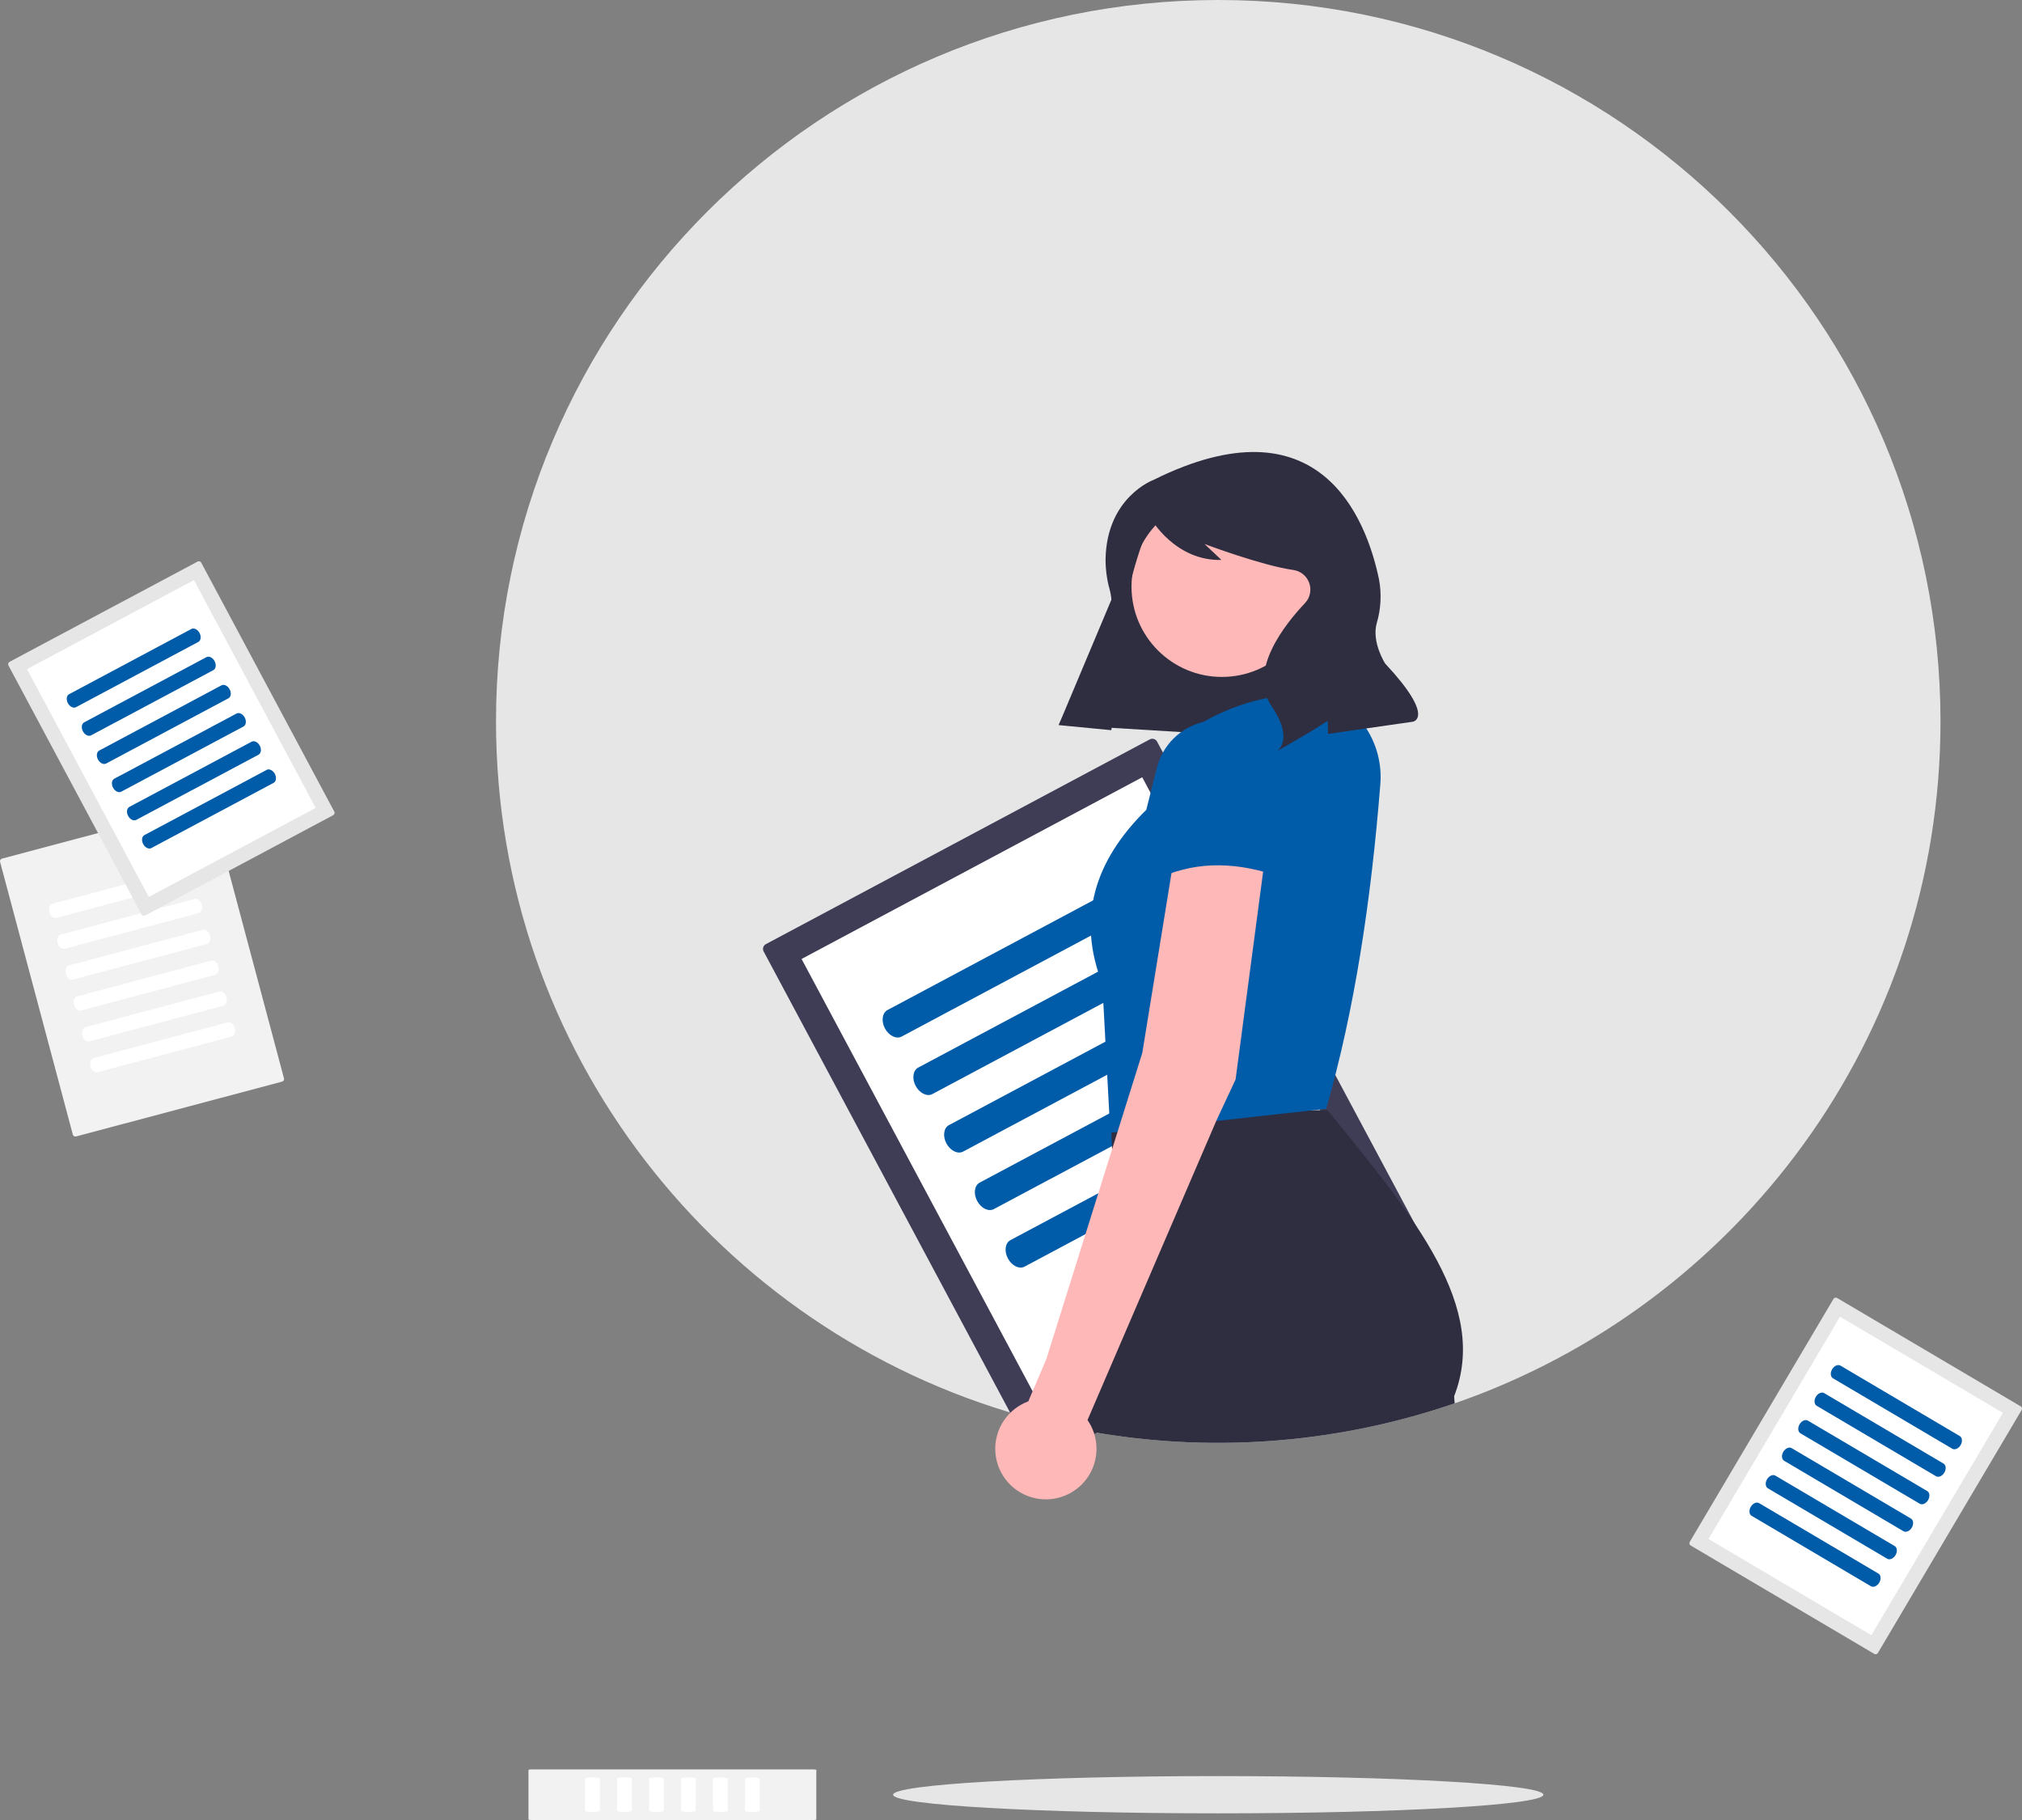 <svg width="200" height="180" viewBox="0 0 200 180" fill="none" xmlns="http://www.w3.org/2000/svg">
<rect x="0" y="0" width="200" height="180" fill="#808080" stroke="none"/>
<g clip-path="url(#clip0_846_1520)">
<path d="M191.938 71.352C191.938 102.578 171.856 129.117 143.887 138.791C132.629 142.662 120.584 143.681 108.835 141.755C107.72 141.574 106.613 141.365 105.513 141.129C104.024 140.813 102.552 140.449 101.098 140.039C71.07 131.597 49.061 104.042 49.061 71.352C49.061 31.945 81.045 0 120.5 0C159.954 0 191.938 31.945 191.938 71.352Z" fill="#E6E6E6"/>
<path d="M75.755 93.374C75.629 93.441 75.536 93.555 75.494 93.692C75.453 93.828 75.467 93.975 75.534 94.101L102.393 144.347C102.46 144.473 102.575 144.566 102.711 144.608C102.848 144.649 102.995 144.635 103.121 144.568L141.089 124.322C141.214 124.255 141.308 124.14 141.35 124.004C141.391 123.868 141.377 123.72 141.31 123.595L114.451 73.349C114.384 73.223 114.269 73.129 114.133 73.088C113.996 73.046 113.849 73.061 113.723 73.128L75.755 93.374Z" fill="#3F3D56"/>
<path d="M79.284 94.842L103.863 140.822L137.559 122.854L112.981 76.874L79.284 94.842ZM77.149 95.981L77.154 95.978L77.149 95.981L77.149 95.981Z" fill="white"/>
<path d="M87.78 99.897C87.257 100.176 87.145 100.991 87.532 101.713C87.918 102.436 88.658 102.797 89.181 102.517L113.86 89.357C114.384 89.078 114.495 88.263 114.109 87.541C113.723 86.819 112.983 86.458 112.459 86.737L87.78 99.897Z" fill="#005CA9"/>
<path d="M90.821 105.585C90.298 105.864 90.186 106.679 90.572 107.401C90.958 108.124 91.698 108.484 92.222 108.205L116.901 95.045C117.424 94.766 117.536 93.951 117.15 93.229C116.764 92.507 116.024 92.146 115.5 92.425L90.821 105.585Z" fill="#005CA9"/>
<path d="M93.862 111.274C93.338 111.553 93.227 112.368 93.613 113.09C93.999 113.812 94.739 114.173 95.262 113.894L119.941 100.734C120.465 100.455 120.576 99.64 120.19 98.918C119.804 98.195 119.064 97.834 118.541 98.114L93.862 111.274Z" fill="#005CA9"/>
<path d="M96.902 116.962C96.379 117.241 96.267 118.056 96.654 118.778C97.04 119.501 97.78 119.861 98.303 119.582L122.982 106.422C123.506 106.143 123.617 105.328 123.231 104.606C122.845 103.884 122.105 103.523 121.581 103.802L96.902 116.962Z" fill="#005CA9"/>
<path d="M99.943 122.65C99.42 122.929 99.308 123.744 99.694 124.466C100.08 125.188 100.82 125.549 101.344 125.27L126.023 112.11C126.546 111.831 126.658 111.016 126.272 110.294C125.885 109.572 125.146 109.211 124.622 109.49L99.943 122.65Z" fill="#005CA9"/>
<path d="M104.735 71.666L127.097 73.029L133.36 54.376L113.746 50.237L104.735 71.666Z" fill="#2F2E41"/>
<path d="M120.863 66.949C125.802 66.949 129.806 62.95 129.806 58.016C129.806 53.083 125.802 49.084 120.863 49.084C115.923 49.084 111.919 53.083 111.919 58.016C111.919 62.95 115.923 66.949 120.863 66.949Z" fill="#FFB8B8"/>
<path d="M143.829 138.096L143.887 138.791C132.629 142.662 120.584 143.681 108.835 141.755L105.513 141.129L108.674 134.128L110.746 129.539L110 113.662L109.921 112.019L109.823 109.924L111.173 109.916L120.768 109.858L129.913 109.8L131.308 109.792C140.051 120.534 147.266 129.265 143.829 138.096Z" fill="#2F2E41"/>
<path d="M131.176 109.66L109.823 112.03L109.032 97.286C106.527 90.902 108.181 85.205 113.381 80.092L114.439 75.912C114.716 74.815 115.29 73.815 116.097 73.02C116.903 72.226 117.913 71.668 119.015 71.407C122.511 69.404 126.47 68.45 130.912 68.587C132.686 69.279 134.19 70.522 135.203 72.134C136.215 73.745 136.681 75.639 136.533 77.535C135.615 89.123 133.965 99.969 131.176 109.66Z" fill="#005CA9"/>
<path d="M114.097 47.462C114.097 47.462 109.473 49.148 109.354 55.276C109.347 56.307 109.485 57.334 109.763 58.327C110.063 59.453 110.304 61.897 108.287 65.154C106.97 67.269 105.778 69.459 104.72 71.714L109.927 72.216L110.788 63.595C111.205 59.415 112.237 55.319 113.849 51.439L113.882 51.358C113.882 51.358 116.271 55.505 120.812 55.377L119.144 53.804C119.144 53.804 124.831 55.942 127.923 56.372C128.276 56.421 128.609 56.565 128.886 56.789C129.163 57.013 129.373 57.309 129.494 57.643C129.616 57.978 129.643 58.339 129.574 58.688C129.505 59.037 129.342 59.361 129.102 59.624C129.084 59.644 129.066 59.664 129.047 59.684C127.156 61.682 123.392 66.326 125.763 69.826C128.133 73.325 126.215 74.351 126.215 74.351L129.727 72.307L131.322 71.29L131.358 72.585L139.762 71.377C139.762 71.377 142.023 70.989 137.004 65.619C137.004 65.619 135.659 63.517 136.169 61.657C136.591 60.242 136.67 58.748 136.4 57.297C135.139 51.255 130.523 39.303 114.097 47.462Z" fill="#2F2E41"/>
<path d="M120.5 179.342C138.261 179.342 152.66 178.517 152.66 177.499C152.66 176.481 138.261 175.656 120.5 175.656C102.738 175.656 88.339 176.481 88.339 177.499C88.339 178.517 102.738 179.342 120.5 179.342Z" fill="#E6E6E6"/>
<path d="M0.196 84.919C0.128 84.937 0.071 84.981 0.036 85.042C0.001 85.102 -0.009 85.174 0.009 85.242L7.203 112.21C7.221 112.277 7.265 112.334 7.326 112.369C7.386 112.404 7.458 112.414 7.525 112.396L27.903 106.973C27.971 106.955 28.029 106.911 28.064 106.851C28.099 106.79 28.108 106.719 28.09 106.651L20.896 79.683C20.878 79.616 20.834 79.558 20.774 79.523C20.713 79.488 20.641 79.479 20.574 79.497L0.196 84.919Z" fill="#F2F2F2"/>
<path d="M5.203 89.373C4.922 89.448 4.778 89.824 4.881 90.212C4.985 90.6 5.297 90.854 5.578 90.78L18.824 87.255C19.105 87.18 19.249 86.804 19.146 86.416C19.042 86.028 18.73 85.774 18.449 85.849L5.203 89.373Z" fill="white"/>
<path d="M6.018 92.427C5.737 92.501 5.592 92.878 5.696 93.265C5.799 93.653 6.112 93.908 6.393 93.833L19.638 90.308C19.919 90.233 20.064 89.857 19.96 89.469C19.857 89.082 19.544 88.827 19.263 88.902L6.018 92.427Z" fill="white"/>
<path d="M6.832 95.479C6.551 95.554 6.407 95.93 6.51 96.318C6.613 96.706 6.926 96.96 7.207 96.886L20.453 93.361C20.734 93.286 20.878 92.91 20.775 92.522C20.671 92.134 20.358 91.88 20.078 91.954L6.832 95.479Z" fill="white"/>
<path d="M7.646 98.532C7.365 98.607 7.221 98.984 7.324 99.371C7.428 99.759 7.741 100.014 8.021 99.939L21.267 96.414C21.548 96.339 21.692 95.963 21.589 95.575C21.486 95.188 21.173 94.933 20.892 95.008L7.646 98.532Z" fill="white"/>
<path d="M8.461 101.585C8.18 101.66 8.036 102.036 8.139 102.424C8.242 102.812 8.555 103.066 8.836 102.992L22.082 99.467C22.363 99.392 22.507 99.016 22.404 98.628C22.3 98.24 21.987 97.986 21.706 98.06L8.461 101.585Z" fill="white"/>
<path d="M9.275 104.638C8.994 104.713 8.85 105.09 8.953 105.477C9.057 105.865 9.369 106.12 9.65 106.045L22.896 102.52C23.177 102.445 23.321 102.069 23.218 101.681C23.114 101.294 22.802 101.039 22.521 101.114L9.275 104.638Z" fill="white"/>
<path d="M52.273 179.939C52.273 179.973 52.391 180 52.537 180H80.479C80.625 180 80.743 179.973 80.743 179.939V175.059C80.743 175.025 80.625 174.998 80.479 174.998H52.537C52.391 174.998 52.273 175.025 52.273 175.059V179.939Z" fill="#F2F2F2"/>
<path d="M57.871 179.085C57.871 179.152 58.198 179.207 58.6 179.207C59.001 179.207 59.328 179.152 59.328 179.085V175.913C59.328 175.845 59.001 175.791 58.6 175.791C58.198 175.791 57.871 175.845 57.871 175.913V179.085Z" fill="white"/>
<path d="M61.034 179.085C61.034 179.152 61.361 179.207 61.763 179.207C62.164 179.207 62.492 179.152 62.492 179.085V175.913C62.492 175.845 62.164 175.791 61.763 175.791C61.361 175.791 61.034 175.845 61.034 175.913V179.085Z" fill="white"/>
<path d="M64.198 179.085C64.198 179.152 64.525 179.207 64.926 179.207C65.328 179.207 65.655 179.152 65.655 179.085V175.913C65.655 175.845 65.328 175.791 64.926 175.791C64.525 175.791 64.198 175.845 64.198 175.913V179.085Z" fill="white"/>
<path d="M67.361 179.085C67.361 179.152 67.688 179.207 68.09 179.207C68.491 179.207 68.818 179.152 68.818 179.085V175.913C68.818 175.845 68.491 175.791 68.09 175.791C67.688 175.791 67.361 175.845 67.361 175.913V179.085Z" fill="white"/>
<path d="M70.524 179.085C70.524 179.152 70.851 179.207 71.253 179.207C71.654 179.207 71.981 179.152 71.981 179.085V175.913C71.981 175.845 71.654 175.791 71.253 175.791C70.851 175.791 70.524 175.845 70.524 175.913V179.085Z" fill="white"/>
<path d="M73.688 179.085C73.688 179.152 74.015 179.207 74.416 179.207C74.818 179.207 75.145 179.152 75.145 179.085V175.913C75.145 175.845 74.818 175.791 74.416 175.791C74.015 175.791 73.688 175.845 73.688 175.913V179.085Z" fill="white"/>
<path d="M0.943 65.459C0.882 65.492 0.836 65.547 0.815 65.614C0.795 65.681 0.802 65.753 0.835 65.815L13.995 90.434C14.028 90.496 14.084 90.542 14.151 90.562C14.218 90.582 14.29 90.575 14.352 90.543L32.955 80.622C33.017 80.589 33.063 80.533 33.083 80.467C33.103 80.4 33.096 80.328 33.064 80.266L19.903 55.647C19.87 55.585 19.814 55.539 19.747 55.519C19.68 55.498 19.608 55.505 19.547 55.538L0.943 65.459Z" fill="#E6E6E6"/>
<path d="M2.672 66.178L14.716 88.707L31.226 79.903L19.183 57.373L2.672 66.178ZM1.626 66.736L1.629 66.734L1.626 66.736L1.626 66.736Z" fill="white"/>
<path d="M6.835 68.655C6.579 68.791 6.524 69.191 6.713 69.544C6.903 69.898 7.265 70.075 7.522 69.939L19.614 63.49C19.87 63.353 19.925 62.954 19.736 62.6C19.547 62.246 19.184 62.07 18.928 62.206L6.835 68.655Z" fill="#005CA9"/>
<path d="M8.325 71.442C8.069 71.579 8.014 71.978 8.203 72.332C8.392 72.686 8.755 72.862 9.011 72.726L21.104 66.277C21.36 66.141 21.415 65.741 21.226 65.388C21.036 65.034 20.674 64.857 20.417 64.993L8.325 71.442Z" fill="#005CA9"/>
<path d="M9.815 74.229C9.559 74.366 9.504 74.765 9.693 75.119C9.882 75.473 10.245 75.65 10.501 75.513L22.594 69.064C22.85 68.928 22.905 68.528 22.715 68.175C22.526 67.821 22.164 67.644 21.907 67.781L9.815 74.229Z" fill="#005CA9"/>
<path d="M11.305 77.016C11.048 77.153 10.994 77.552 11.183 77.906C11.372 78.26 11.735 78.437 11.991 78.3L24.083 71.852C24.34 71.715 24.395 71.316 24.205 70.962C24.016 70.608 23.654 70.431 23.397 70.568L11.305 77.016Z" fill="#005CA9"/>
<path d="M12.795 79.803C12.538 79.94 12.484 80.339 12.673 80.693C12.862 81.047 13.225 81.224 13.481 81.087L25.573 74.639C25.83 74.502 25.884 74.103 25.695 73.749C25.506 73.395 25.143 73.218 24.887 73.355L12.795 79.803Z" fill="#005CA9"/>
<path d="M14.285 82.59C14.028 82.727 13.974 83.126 14.163 83.48C14.352 83.834 14.714 84.011 14.971 83.874L27.063 77.426C27.32 77.289 27.374 76.89 27.185 76.536C26.996 76.182 26.633 76.005 26.377 76.142L14.285 82.59Z" fill="#005CA9"/>
<path d="M181.715 128.373C181.655 128.338 181.583 128.328 181.515 128.345C181.447 128.363 181.389 128.406 181.354 128.466L167.138 152.493C167.103 152.553 167.092 152.625 167.11 152.693C167.127 152.76 167.171 152.818 167.231 152.854L185.386 163.57C185.447 163.605 185.519 163.615 185.586 163.598C185.654 163.581 185.712 163.537 185.748 163.477L199.963 139.45C199.999 139.39 200.009 139.318 199.992 139.251C199.974 139.183 199.931 139.125 199.871 139.089L181.715 128.373Z" fill="#E6E6E6"/>
<path d="M181.999 130.223L168.99 152.21L185.103 161.72L198.112 139.733L181.999 130.223ZM180.978 129.62L180.98 129.622L180.977 129.62L180.978 129.62Z" fill="white"/>
<path d="M182.044 135.062C181.794 134.914 181.424 135.075 181.22 135.421C181.015 135.766 181.052 136.167 181.303 136.315L193.104 143.281C193.354 143.428 193.724 143.267 193.928 142.922C194.133 142.577 194.096 142.175 193.845 142.028L182.044 135.062Z" fill="#005CA9"/>
<path d="M180.435 137.782C180.185 137.635 179.815 137.796 179.61 138.141C179.406 138.486 179.443 138.888 179.693 139.035L191.495 146.001C191.745 146.148 192.115 145.988 192.319 145.642C192.524 145.297 192.486 144.895 192.236 144.748L180.435 137.782Z" fill="#005CA9"/>
<path d="M178.825 140.503C178.575 140.355 178.205 140.516 178.001 140.861C177.797 141.207 177.834 141.608 178.084 141.756L189.885 148.721C190.136 148.869 190.505 148.708 190.71 148.362C190.914 148.017 190.877 147.616 190.627 147.468L178.825 140.503Z" fill="#005CA9"/>
<path d="M177.216 143.222C176.966 143.075 176.596 143.236 176.392 143.581C176.187 143.926 176.224 144.328 176.475 144.475L188.276 151.441C188.526 151.588 188.896 151.427 189.1 151.082C189.305 150.737 189.268 150.335 189.017 150.188L177.216 143.222Z" fill="#005CA9"/>
<path d="M175.607 145.943C175.356 145.795 174.987 145.956 174.782 146.301C174.578 146.647 174.615 147.048 174.865 147.196L186.667 154.161C186.917 154.309 187.287 154.148 187.491 153.802C187.695 153.457 187.658 153.056 187.408 152.908L175.607 145.943Z" fill="#005CA9"/>
<path d="M173.997 148.662C173.747 148.515 173.377 148.676 173.173 149.021C172.969 149.366 173.006 149.768 173.256 149.915L185.057 156.881C185.308 157.028 185.677 156.867 185.882 156.522C186.086 156.177 186.049 155.775 185.799 155.628L173.997 148.662Z" fill="#005CA9"/>
<path d="M116.15 84.647L115.876 86.343L112.987 104.131L111.173 109.915L110.535 111.951L110 113.662L103.497 134.409L101.712 138.596C100.733 138.958 99.892 139.616 99.306 140.479C98.72 141.342 98.418 142.366 98.444 143.408C98.469 144.45 98.82 145.459 99.447 146.292C100.074 147.125 100.946 147.742 101.942 148.056C102.937 148.37 104.006 148.365 104.999 148.043C105.991 147.72 106.858 147.096 107.478 146.257C108.098 145.418 108.44 144.407 108.456 143.364C108.472 142.322 108.162 141.3 107.568 140.443L120.297 110.868L120.768 109.857L122.213 106.764L124.941 86.204L125.113 84.911L116.15 84.647Z" fill="#FFB8B8"/>
<path d="M126.694 86.754C122.552 85.267 118.577 85.109 114.832 86.754L116.054 76.171C116.01 74.85 116.486 73.563 117.381 72.589C118.275 71.614 119.517 71.029 120.839 70.96C122.178 70.889 123.49 71.353 124.486 72.248C125.482 73.144 126.081 74.398 126.152 75.735L126.153 75.752L126.694 86.754Z" fill="#005CA9"/>
</g>
<defs>
<clipPath id="clip0_846_1520">
<rect width="200" height="180" fill="white"/>
</clipPath>
</defs>
</svg>
